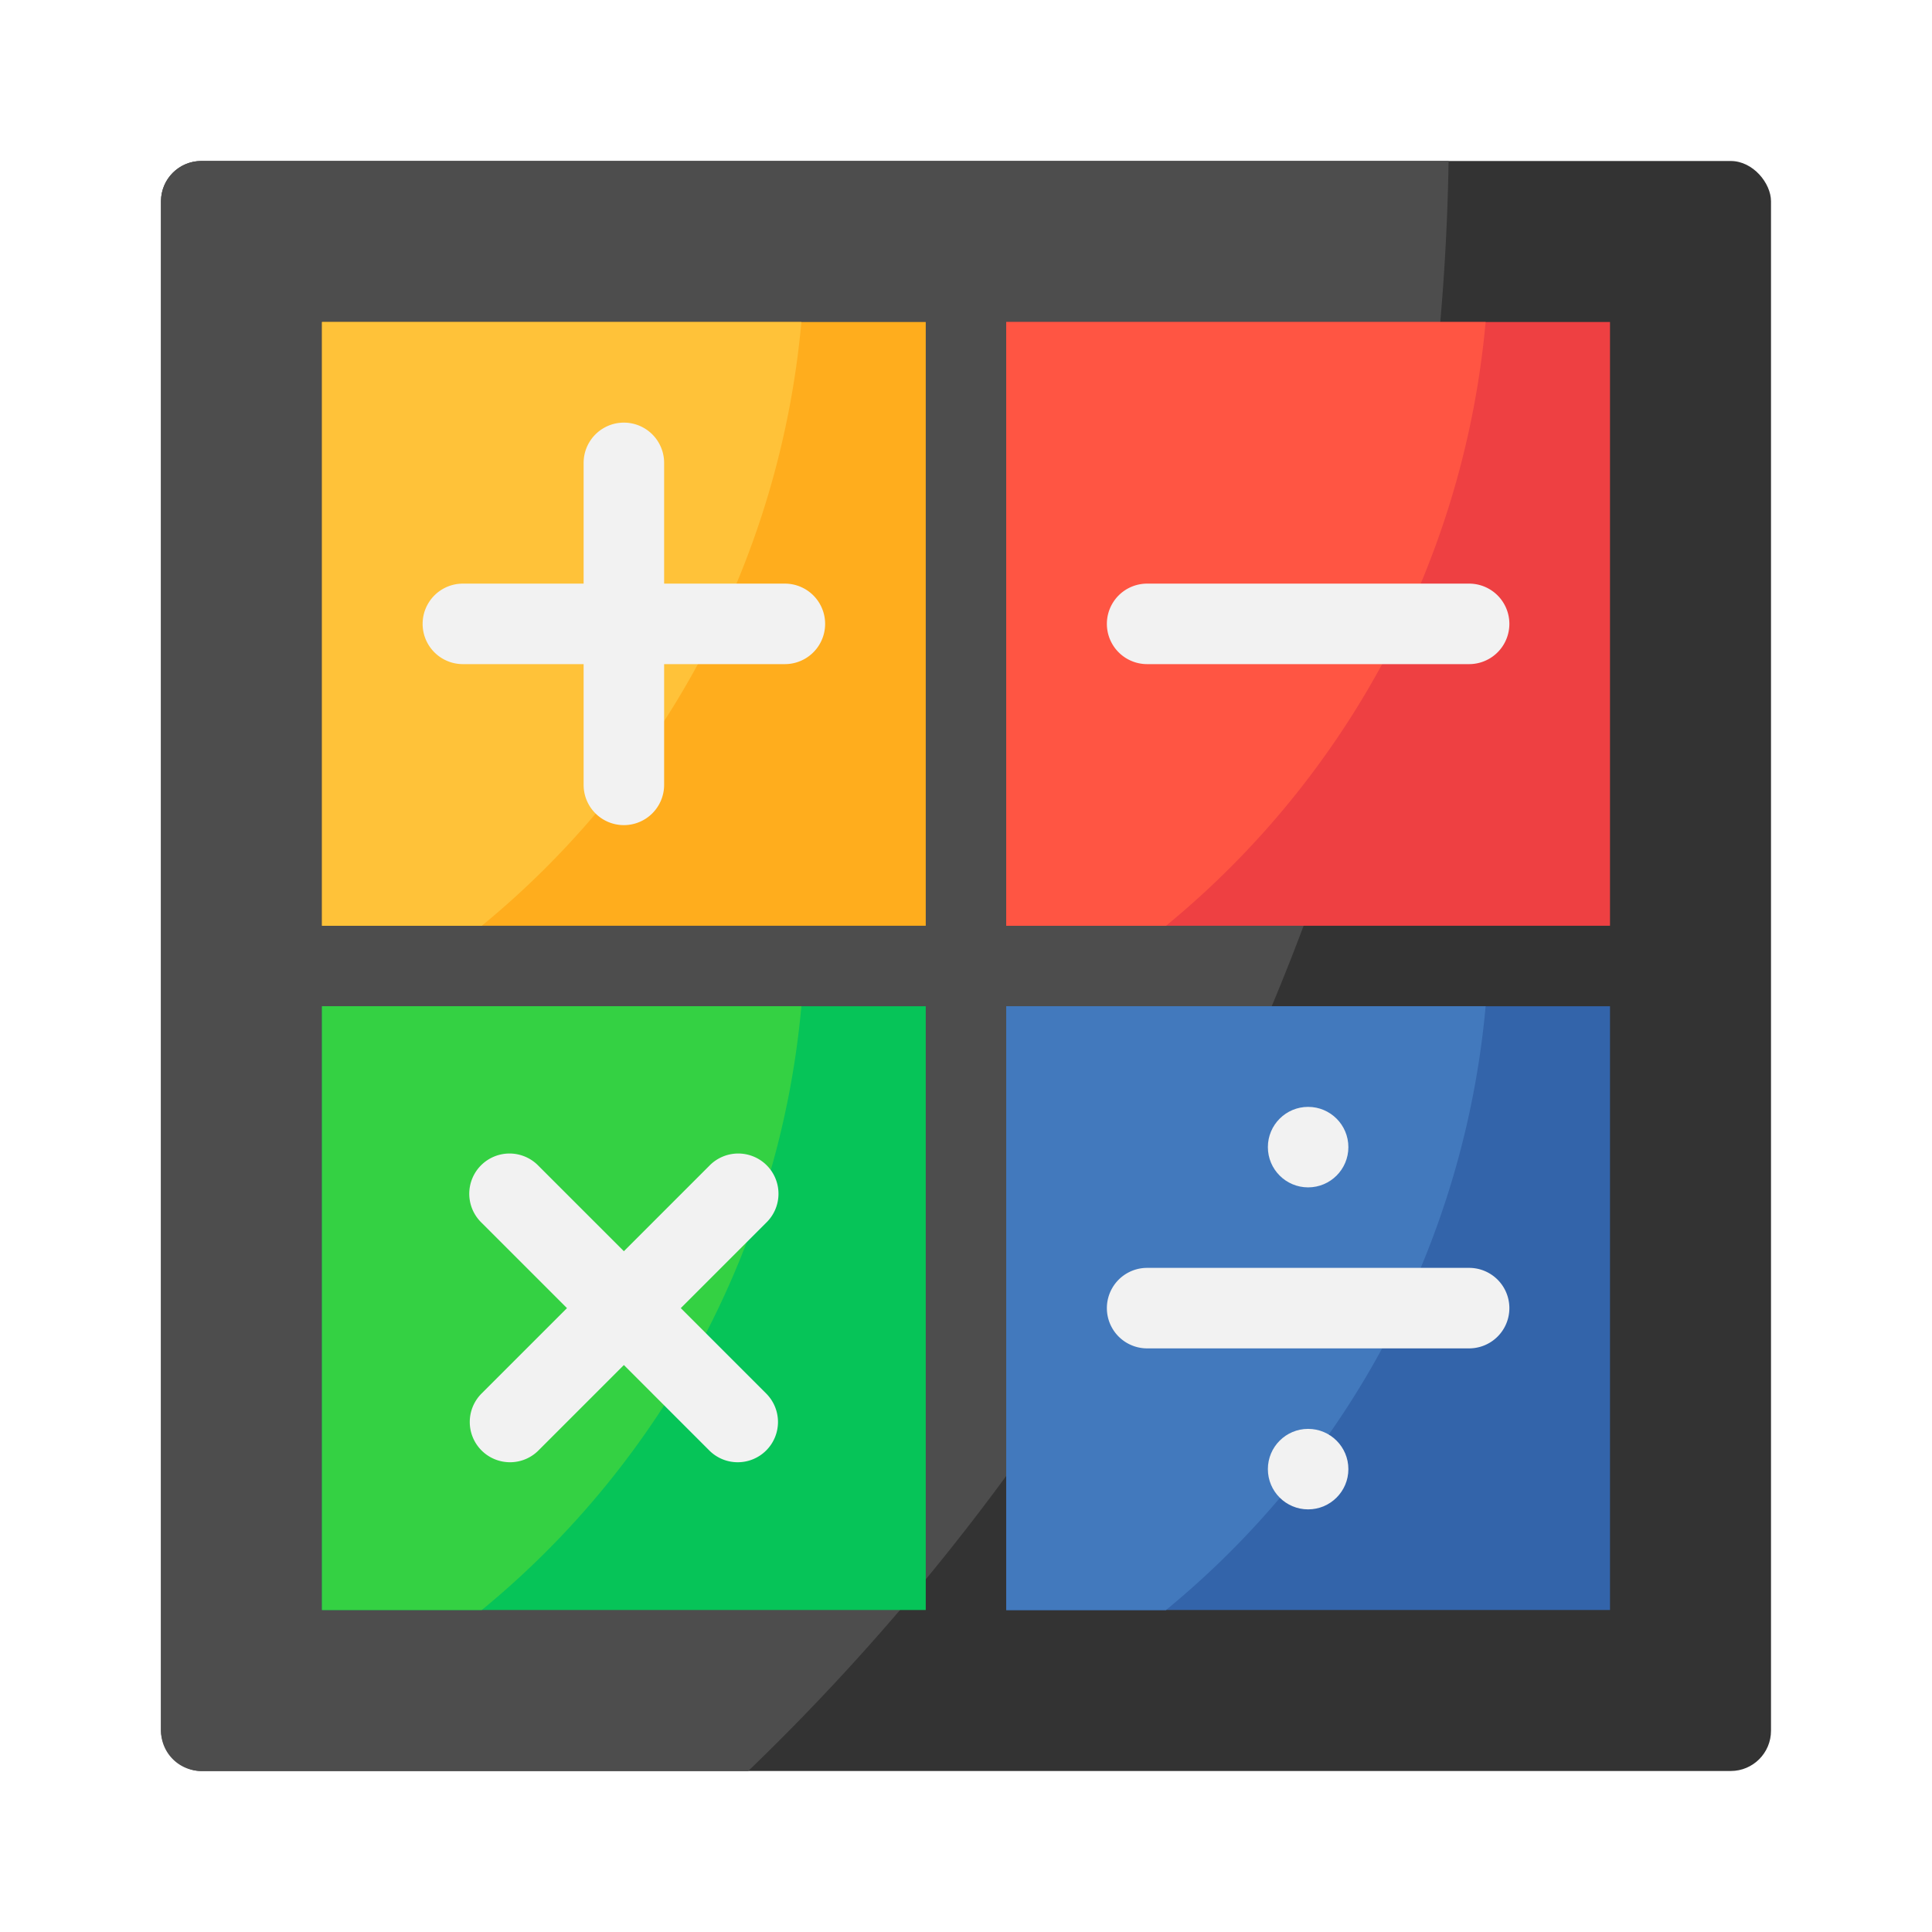 <svg xmlns="http://www.w3.org/2000/svg" viewBox="0 0 48 48" id="math">
  <rect width="40" height="40" x="4" y="4" fill="#333" rx="1"></rect>
  <path fill="#4d4d4d" d="M35.99 4a56.82 56.82 0 0 1-17.4 40H5a1.003 1.003 0 0 1-1-1V5a1.003 1.003 0 0 1 1-1Z"></path>
  <path fill="#ffad1d" d="M8 8h15v15H8z"></path>
  <path fill="#ffc239" d="M19.91 8a21.964 21.964 0 0 1-7.94 15H8V8Z"></path>
  <path fill="#f2f2f2" d="M15.5 20.5a1 1 0 0 1-1-1v-8a1 1 0 0 1 2 0v8a1 1 0 0 1-1 1Z"></path>
  <path fill="#f2f2f2" d="M19.5 16.5h-8a1 1 0 0 1 0-2h8a1 1 0 0 1 0 2Z"></path>
  <path fill="#06c458" d="M8 25h15v15H8z"></path>
  <path fill="#34d143" d="M19.91 25a21.964 21.964 0 0 1-7.94 15H8V25Z"></path>
  <path fill="#4279bd" d="M36.91 25a21.964 21.964 0 0 1-7.94 15H25V25Z"></path>
  <path fill="#f2f2f2" d="M12.671 36.329a1 1 0 0 1-.707-1.707l5.658-5.658a1 1 0 1 1 1.414 1.414l-5.658 5.658a.996.996 0 0 1-.707.293Z"></path>
  <path fill="#f2f2f2" d="M18.329 36.329a.996.996 0 0 1-.707-.293l-5.658-5.658a1 1 0 1 1 1.414-1.414l5.658 5.658a1 1 0 0 1-.707 1.707Z"></path>
  <path fill="#ee4042" d="M25 8h15v15H25z"></path>
  <path fill="#ff5543" d="M36.91 8a21.964 21.964 0 0 1-7.94 15H25V8Z"></path>
  <path fill="#f2f2f2" d="M36.5 16.5h-8a1 1 0 0 1 0-2h8a1 1 0 0 1 0 2Z"></path>
  <path fill="#3364aa" d="M25 25h15v15H25z"></path>
  <path fill="#4279bd" d="M36.91 25a21.964 21.964 0 0 1-7.94 15H25V25Z"></path>
  <circle cx="32.5" cy="28.5" r="1" fill="#f2f2f2"></circle>
  <circle cx="32.5" cy="36.5" r="1" fill="#f2f2f2"></circle>
  <path fill="#f2f2f2" d="M36.5 33.5h-8a1 1 0 0 1 0-2h8a1 1 0 0 1 0 2Z"></path>
</svg>
